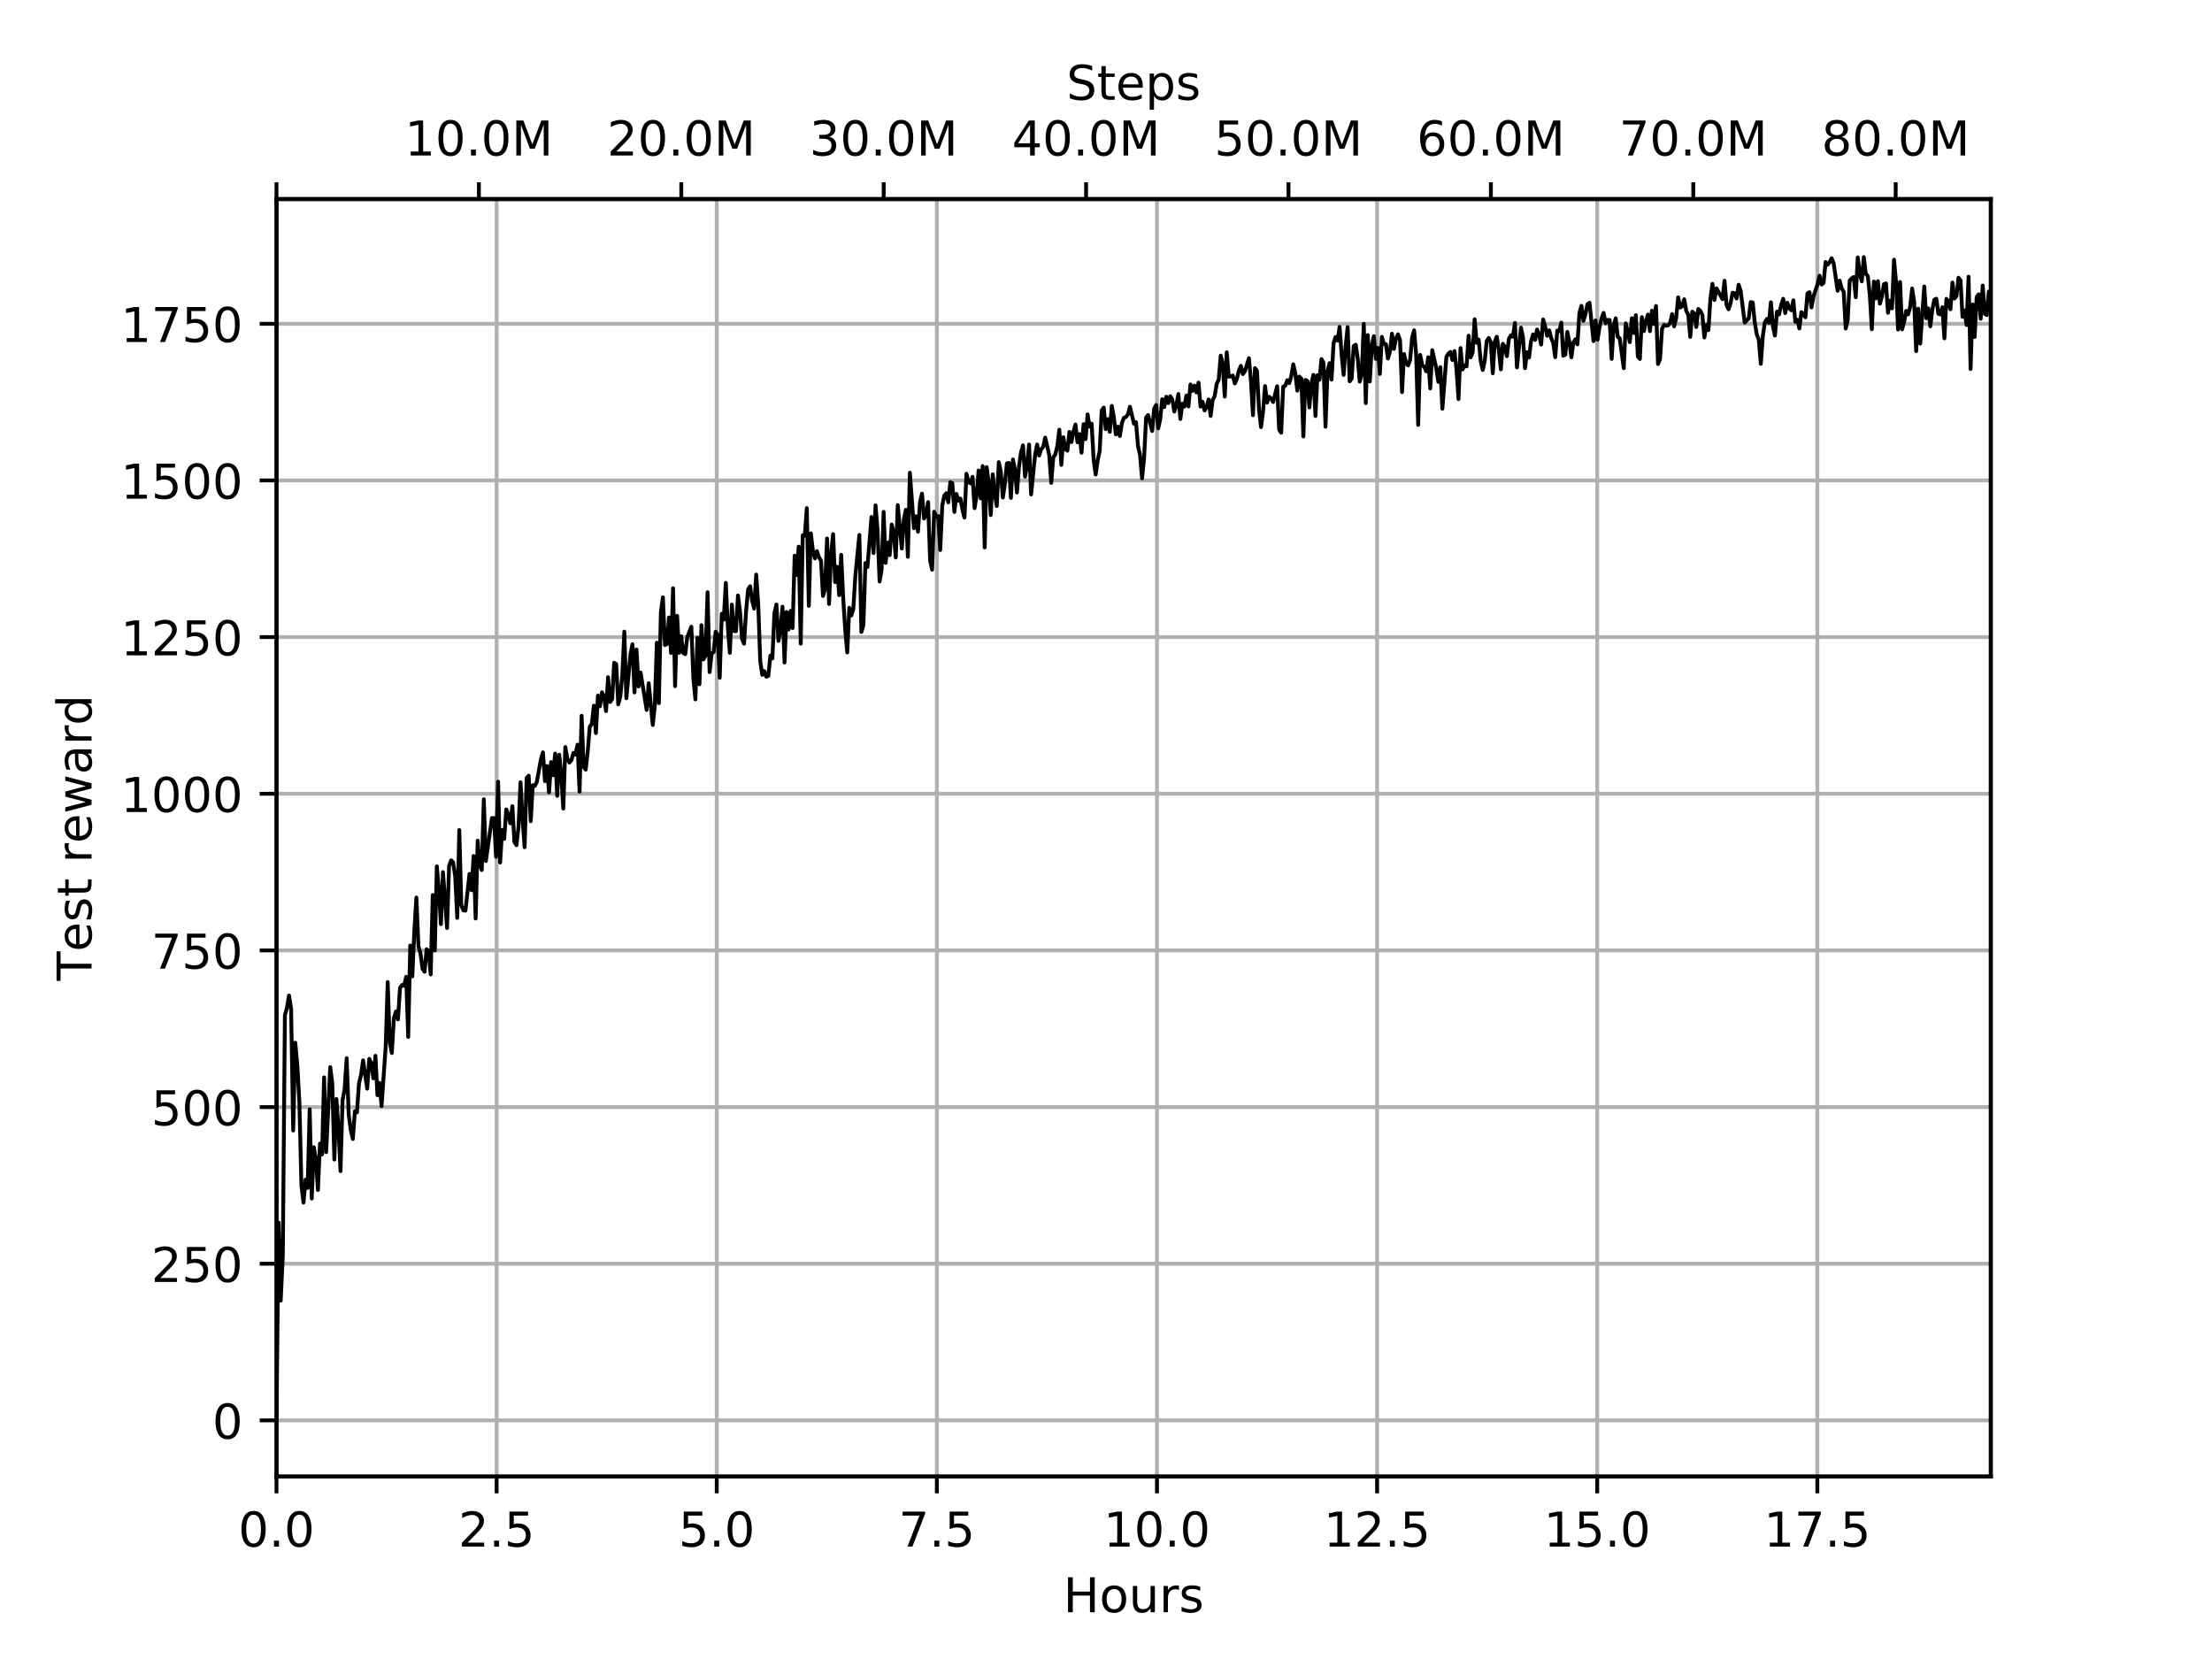 <?xml version="1.0" encoding="utf-8" standalone="no"?>
<!DOCTYPE svg PUBLIC "-//W3C//DTD SVG 1.1//EN"
  "http://www.w3.org/Graphics/SVG/1.1/DTD/svg11.dtd">
<!-- Created with matplotlib (https://matplotlib.org/) -->
<svg height="345.6pt" version="1.1" viewBox="0 0 460.8 345.6" width="460.8pt" xmlns="http://www.w3.org/2000/svg" xmlns:xlink="http://www.w3.org/1999/xlink">
 <defs>
  <style type="text/css">
*{stroke-linecap:butt;stroke-linejoin:round;}
  </style>
 </defs>
 <g id="figure_1">
  <g id="patch_1">
   <path d="M 0 345.6
L 460.8 345.6
L 460.8 0
L 0 0
z
" style="fill:#ffffff;"/>
  </g>
  <g id="axes_1">
   <g id="patch_2">
    <path d="M 57.6 307.584
L 414.72 307.584
L 414.72 41.472
L 57.6 41.472
z
" style="fill:#ffffff;"/>
   </g>
   <g id="matplotlib.axis_1">
    <g id="xtick_1">
     <g id="line2d_1">
      <path clip-path="url(#pf8bacf0930)" d="M 57.6 307.584
L 57.6 41.472
" style="fill:none;stroke:#b0b0b0;stroke-linecap:square;stroke-width:0.8;"/>
     </g>
     <g id="line2d_2">
      <defs>
       <path d="M 0 0
L 0 3.5
" id="m7f39cffd65" style="stroke:#000000;stroke-width:0.8;"/>
      </defs>
      <g>
       <use style="stroke:#000000;stroke-width:0.8;" x="57.6" xlink:href="#m7f39cffd65" y="307.584"/>
      </g>
     </g>
     <g id="text_1">
      <!-- 0.0 -->
      <defs>
       <path d="M 31.781 66.406
Q 24.172 66.406 20.328 58.906
Q 16.5 51.422 16.5 36.375
Q 16.5 21.391 20.328 13.891
Q 24.172 6.391 31.781 6.391
Q 39.453 6.391 43.281 13.891
Q 47.125 21.391 47.125 36.375
Q 47.125 51.422 43.281 58.906
Q 39.453 66.406 31.781 66.406
z
M 31.781 74.219
Q 44.047 74.219 50.516 64.516
Q 56.984 54.828 56.984 36.375
Q 56.984 17.969 50.516 8.266
Q 44.047 -1.422 31.781 -1.422
Q 19.531 -1.422 13.062 8.266
Q 6.594 17.969 6.594 36.375
Q 6.594 54.828 13.062 64.516
Q 19.531 74.219 31.781 74.219
z
" id="DejaVuSans-48"/>
       <path d="M 10.688 12.406
L 21 12.406
L 21 0
L 10.688 0
z
" id="DejaVuSans-46"/>
      </defs>
      <g transform="translate(49.648 322.182)scale(0.1 -0.1)">
       <use xlink:href="#DejaVuSans-48"/>
       <use x="63.623" xlink:href="#DejaVuSans-46"/>
       <use x="95.41" xlink:href="#DejaVuSans-48"/>
      </g>
     </g>
    </g>
    <g id="xtick_2">
     <g id="line2d_3">
      <path clip-path="url(#pf8bacf0930)" d="M 103.455 307.584
L 103.455 41.472
" style="fill:none;stroke:#b0b0b0;stroke-linecap:square;stroke-width:0.8;"/>
     </g>
     <g id="line2d_4">
      <g>
       <use style="stroke:#000000;stroke-width:0.8;" x="103.455" xlink:href="#m7f39cffd65" y="307.584"/>
      </g>
     </g>
     <g id="text_2">
      <!-- 2.5 -->
      <defs>
       <path d="M 19.188 8.297
L 53.609 8.297
L 53.609 0
L 7.328 0
L 7.328 8.297
Q 12.938 14.109 22.625 23.891
Q 32.328 33.688 34.812 36.531
Q 39.547 41.844 41.422 45.531
Q 43.312 49.219 43.312 52.781
Q 43.312 58.594 39.234 62.25
Q 35.156 65.922 28.609 65.922
Q 23.969 65.922 18.812 64.312
Q 13.672 62.703 7.812 59.422
L 7.812 69.391
Q 13.766 71.781 18.938 73
Q 24.125 74.219 28.422 74.219
Q 39.75 74.219 46.484 68.547
Q 53.219 62.891 53.219 53.422
Q 53.219 48.922 51.531 44.891
Q 49.859 40.875 45.406 35.406
Q 44.188 33.984 37.641 27.219
Q 31.109 20.453 19.188 8.297
z
" id="DejaVuSans-50"/>
       <path d="M 10.797 72.906
L 49.516 72.906
L 49.516 64.594
L 19.828 64.594
L 19.828 46.734
Q 21.969 47.469 24.109 47.828
Q 26.266 48.188 28.422 48.188
Q 40.625 48.188 47.75 41.5
Q 54.891 34.812 54.891 23.391
Q 54.891 11.625 47.562 5.094
Q 40.234 -1.422 26.906 -1.422
Q 22.312 -1.422 17.547 -0.641
Q 12.797 0.141 7.719 1.703
L 7.719 11.625
Q 12.109 9.234 16.797 8.062
Q 21.484 6.891 26.703 6.891
Q 35.156 6.891 40.078 11.328
Q 45.016 15.766 45.016 23.391
Q 45.016 31 40.078 35.438
Q 35.156 39.891 26.703 39.891
Q 22.75 39.891 18.812 39.016
Q 14.891 38.141 10.797 36.281
z
" id="DejaVuSans-53"/>
      </defs>
      <g transform="translate(95.503 322.182)scale(0.1 -0.1)">
       <use xlink:href="#DejaVuSans-50"/>
       <use x="63.623" xlink:href="#DejaVuSans-46"/>
       <use x="95.41" xlink:href="#DejaVuSans-53"/>
      </g>
     </g>
    </g>
    <g id="xtick_3">
     <g id="line2d_5">
      <path clip-path="url(#pf8bacf0930)" d="M 149.31 307.584
L 149.31 41.472
" style="fill:none;stroke:#b0b0b0;stroke-linecap:square;stroke-width:0.8;"/>
     </g>
     <g id="line2d_6">
      <g>
       <use style="stroke:#000000;stroke-width:0.8;" x="149.31" xlink:href="#m7f39cffd65" y="307.584"/>
      </g>
     </g>
     <g id="text_3">
      <!-- 5.0 -->
      <g transform="translate(141.358 322.182)scale(0.1 -0.1)">
       <use xlink:href="#DejaVuSans-53"/>
       <use x="63.623" xlink:href="#DejaVuSans-46"/>
       <use x="95.41" xlink:href="#DejaVuSans-48"/>
      </g>
     </g>
    </g>
    <g id="xtick_4">
     <g id="line2d_7">
      <path clip-path="url(#pf8bacf0930)" d="M 195.165 307.584
L 195.165 41.472
" style="fill:none;stroke:#b0b0b0;stroke-linecap:square;stroke-width:0.8;"/>
     </g>
     <g id="line2d_8">
      <g>
       <use style="stroke:#000000;stroke-width:0.8;" x="195.165" xlink:href="#m7f39cffd65" y="307.584"/>
      </g>
     </g>
     <g id="text_4">
      <!-- 7.5 -->
      <defs>
       <path d="M 8.203 72.906
L 55.078 72.906
L 55.078 68.703
L 28.609 0
L 18.312 0
L 43.219 64.594
L 8.203 64.594
z
" id="DejaVuSans-55"/>
      </defs>
      <g transform="translate(187.213 322.182)scale(0.1 -0.1)">
       <use xlink:href="#DejaVuSans-55"/>
       <use x="63.623" xlink:href="#DejaVuSans-46"/>
       <use x="95.41" xlink:href="#DejaVuSans-53"/>
      </g>
     </g>
    </g>
    <g id="xtick_5">
     <g id="line2d_9">
      <path clip-path="url(#pf8bacf0930)" d="M 241.02 307.584
L 241.02 41.472
" style="fill:none;stroke:#b0b0b0;stroke-linecap:square;stroke-width:0.8;"/>
     </g>
     <g id="line2d_10">
      <g>
       <use style="stroke:#000000;stroke-width:0.8;" x="241.02" xlink:href="#m7f39cffd65" y="307.584"/>
      </g>
     </g>
     <g id="text_5">
      <!-- 10.0 -->
      <defs>
       <path d="M 12.406 8.297
L 28.516 8.297
L 28.516 63.922
L 10.984 60.406
L 10.984 69.391
L 28.422 72.906
L 38.281 72.906
L 38.281 8.297
L 54.391 8.297
L 54.391 0
L 12.406 0
z
" id="DejaVuSans-49"/>
      </defs>
      <g transform="translate(229.887 322.182)scale(0.1 -0.1)">
       <use xlink:href="#DejaVuSans-49"/>
       <use x="63.623" xlink:href="#DejaVuSans-48"/>
       <use x="127.246" xlink:href="#DejaVuSans-46"/>
       <use x="159.033" xlink:href="#DejaVuSans-48"/>
      </g>
     </g>
    </g>
    <g id="xtick_6">
     <g id="line2d_11">
      <path clip-path="url(#pf8bacf0930)" d="M 286.875 307.584
L 286.875 41.472
" style="fill:none;stroke:#b0b0b0;stroke-linecap:square;stroke-width:0.8;"/>
     </g>
     <g id="line2d_12">
      <g>
       <use style="stroke:#000000;stroke-width:0.8;" x="286.875" xlink:href="#m7f39cffd65" y="307.584"/>
      </g>
     </g>
     <g id="text_6">
      <!-- 12.5 -->
      <g transform="translate(275.742 322.182)scale(0.1 -0.1)">
       <use xlink:href="#DejaVuSans-49"/>
       <use x="63.623" xlink:href="#DejaVuSans-50"/>
       <use x="127.246" xlink:href="#DejaVuSans-46"/>
       <use x="159.033" xlink:href="#DejaVuSans-53"/>
      </g>
     </g>
    </g>
    <g id="xtick_7">
     <g id="line2d_13">
      <path clip-path="url(#pf8bacf0930)" d="M 332.73 307.584
L 332.73 41.472
" style="fill:none;stroke:#b0b0b0;stroke-linecap:square;stroke-width:0.8;"/>
     </g>
     <g id="line2d_14">
      <g>
       <use style="stroke:#000000;stroke-width:0.8;" x="332.73" xlink:href="#m7f39cffd65" y="307.584"/>
      </g>
     </g>
     <g id="text_7">
      <!-- 15.0 -->
      <g transform="translate(321.597 322.182)scale(0.1 -0.1)">
       <use xlink:href="#DejaVuSans-49"/>
       <use x="63.623" xlink:href="#DejaVuSans-53"/>
       <use x="127.246" xlink:href="#DejaVuSans-46"/>
       <use x="159.033" xlink:href="#DejaVuSans-48"/>
      </g>
     </g>
    </g>
    <g id="xtick_8">
     <g id="line2d_15">
      <path clip-path="url(#pf8bacf0930)" d="M 378.585 307.584
L 378.585 41.472
" style="fill:none;stroke:#b0b0b0;stroke-linecap:square;stroke-width:0.8;"/>
     </g>
     <g id="line2d_16">
      <g>
       <use style="stroke:#000000;stroke-width:0.8;" x="378.585" xlink:href="#m7f39cffd65" y="307.584"/>
      </g>
     </g>
     <g id="text_8">
      <!-- 17.5 -->
      <g transform="translate(367.452 322.182)scale(0.1 -0.1)">
       <use xlink:href="#DejaVuSans-49"/>
       <use x="63.623" xlink:href="#DejaVuSans-55"/>
       <use x="127.246" xlink:href="#DejaVuSans-46"/>
       <use x="159.033" xlink:href="#DejaVuSans-53"/>
      </g>
     </g>
    </g>
    <g id="text_9">
     <!-- Hours -->
     <defs>
      <path d="M 9.812 72.906
L 19.672 72.906
L 19.672 43.016
L 55.516 43.016
L 55.516 72.906
L 65.375 72.906
L 65.375 0
L 55.516 0
L 55.516 34.719
L 19.672 34.719
L 19.672 0
L 9.812 0
z
" id="DejaVuSans-72"/>
      <path d="M 30.609 48.391
Q 23.391 48.391 19.188 42.75
Q 14.984 37.109 14.984 27.297
Q 14.984 17.484 19.156 11.844
Q 23.344 6.203 30.609 6.203
Q 37.797 6.203 41.984 11.859
Q 46.188 17.531 46.188 27.297
Q 46.188 37.016 41.984 42.703
Q 37.797 48.391 30.609 48.391
z
M 30.609 56
Q 42.328 56 49.016 48.375
Q 55.719 40.766 55.719 27.297
Q 55.719 13.875 49.016 6.219
Q 42.328 -1.422 30.609 -1.422
Q 18.844 -1.422 12.172 6.219
Q 5.516 13.875 5.516 27.297
Q 5.516 40.766 12.172 48.375
Q 18.844 56 30.609 56
z
" id="DejaVuSans-111"/>
      <path d="M 8.5 21.578
L 8.5 54.688
L 17.484 54.688
L 17.484 21.922
Q 17.484 14.156 20.5 10.266
Q 23.531 6.391 29.594 6.391
Q 36.859 6.391 41.078 11.031
Q 45.312 15.672 45.312 23.688
L 45.312 54.688
L 54.297 54.688
L 54.297 0
L 45.312 0
L 45.312 8.406
Q 42.047 3.422 37.719 1
Q 33.406 -1.422 27.688 -1.422
Q 18.266 -1.422 13.375 4.438
Q 8.5 10.297 8.5 21.578
z
M 31.109 56
z
" id="DejaVuSans-117"/>
      <path d="M 41.109 46.297
Q 39.594 47.172 37.812 47.578
Q 36.031 48 33.891 48
Q 26.266 48 22.188 43.047
Q 18.109 38.094 18.109 28.812
L 18.109 0
L 9.078 0
L 9.078 54.688
L 18.109 54.688
L 18.109 46.188
Q 20.953 51.172 25.484 53.578
Q 30.031 56 36.531 56
Q 37.453 56 38.578 55.875
Q 39.703 55.766 41.062 55.516
z
" id="DejaVuSans-114"/>
      <path d="M 44.281 53.078
L 44.281 44.578
Q 40.484 46.531 36.375 47.5
Q 32.281 48.484 27.875 48.484
Q 21.188 48.484 17.844 46.438
Q 14.5 44.391 14.5 40.281
Q 14.5 37.156 16.891 35.375
Q 19.281 33.594 26.516 31.984
L 29.594 31.297
Q 39.156 29.25 43.188 25.516
Q 47.219 21.781 47.219 15.094
Q 47.219 7.469 41.188 3.016
Q 35.156 -1.422 24.609 -1.422
Q 20.219 -1.422 15.453 -0.562
Q 10.688 0.297 5.422 2
L 5.422 11.281
Q 10.406 8.688 15.234 7.391
Q 20.062 6.109 24.812 6.109
Q 31.156 6.109 34.562 8.281
Q 37.984 10.453 37.984 14.406
Q 37.984 18.062 35.516 20.016
Q 33.062 21.969 24.703 23.781
L 21.578 24.516
Q 13.234 26.266 9.516 29.906
Q 5.812 33.547 5.812 39.891
Q 5.812 47.609 11.281 51.797
Q 16.75 56 26.812 56
Q 31.781 56 36.172 55.266
Q 40.578 54.547 44.281 53.078
z
" id="DejaVuSans-115"/>
     </defs>
     <g transform="translate(221.512 335.861)scale(0.1 -0.1)">
      <use xlink:href="#DejaVuSans-72"/>
      <use x="75.195" xlink:href="#DejaVuSans-111"/>
      <use x="136.377" xlink:href="#DejaVuSans-117"/>
      <use x="199.756" xlink:href="#DejaVuSans-114"/>
      <use x="240.869" xlink:href="#DejaVuSans-115"/>
     </g>
    </g>
   </g>
   <g id="matplotlib.axis_2">
    <g id="ytick_1">
     <g id="line2d_17">
      <path clip-path="url(#pf8bacf0930)" d="M 57.6 295.893
L 414.72 295.893
" style="fill:none;stroke:#b0b0b0;stroke-linecap:square;stroke-width:0.8;"/>
     </g>
     <g id="line2d_18">
      <defs>
       <path d="M 0 0
L -3.5 0
" id="m15521639f8" style="stroke:#000000;stroke-width:0.8;"/>
      </defs>
      <g>
       <use style="stroke:#000000;stroke-width:0.8;" x="57.6" xlink:href="#m15521639f8" y="295.893"/>
      </g>
     </g>
     <g id="text_10">
      <!-- 0 -->
      <g transform="translate(44.237 299.692)scale(0.1 -0.1)">
       <use xlink:href="#DejaVuSans-48"/>
      </g>
     </g>
    </g>
    <g id="ytick_2">
     <g id="line2d_19">
      <path clip-path="url(#pf8bacf0930)" d="M 57.6 263.258
L 414.72 263.258
" style="fill:none;stroke:#b0b0b0;stroke-linecap:square;stroke-width:0.8;"/>
     </g>
     <g id="line2d_20">
      <g>
       <use style="stroke:#000000;stroke-width:0.8;" x="57.6" xlink:href="#m15521639f8" y="263.258"/>
      </g>
     </g>
     <g id="text_11">
      <!-- 250 -->
      <g transform="translate(31.512 267.057)scale(0.1 -0.1)">
       <use xlink:href="#DejaVuSans-50"/>
       <use x="63.623" xlink:href="#DejaVuSans-53"/>
       <use x="127.246" xlink:href="#DejaVuSans-48"/>
      </g>
     </g>
    </g>
    <g id="ytick_3">
     <g id="line2d_21">
      <path clip-path="url(#pf8bacf0930)" d="M 57.6 230.623
L 414.72 230.623
" style="fill:none;stroke:#b0b0b0;stroke-linecap:square;stroke-width:0.8;"/>
     </g>
     <g id="line2d_22">
      <g>
       <use style="stroke:#000000;stroke-width:0.8;" x="57.6" xlink:href="#m15521639f8" y="230.623"/>
      </g>
     </g>
     <g id="text_12">
      <!-- 500 -->
      <g transform="translate(31.512 234.422)scale(0.1 -0.1)">
       <use xlink:href="#DejaVuSans-53"/>
       <use x="63.623" xlink:href="#DejaVuSans-48"/>
       <use x="127.246" xlink:href="#DejaVuSans-48"/>
      </g>
     </g>
    </g>
    <g id="ytick_4">
     <g id="line2d_23">
      <path clip-path="url(#pf8bacf0930)" d="M 57.6 197.988
L 414.72 197.988
" style="fill:none;stroke:#b0b0b0;stroke-linecap:square;stroke-width:0.8;"/>
     </g>
     <g id="line2d_24">
      <g>
       <use style="stroke:#000000;stroke-width:0.8;" x="57.6" xlink:href="#m15521639f8" y="197.988"/>
      </g>
     </g>
     <g id="text_13">
      <!-- 750 -->
      <g transform="translate(31.512 201.788)scale(0.1 -0.1)">
       <use xlink:href="#DejaVuSans-55"/>
       <use x="63.623" xlink:href="#DejaVuSans-53"/>
       <use x="127.246" xlink:href="#DejaVuSans-48"/>
      </g>
     </g>
    </g>
    <g id="ytick_5">
     <g id="line2d_25">
      <path clip-path="url(#pf8bacf0930)" d="M 57.6 165.354
L 414.72 165.354
" style="fill:none;stroke:#b0b0b0;stroke-linecap:square;stroke-width:0.8;"/>
     </g>
     <g id="line2d_26">
      <g>
       <use style="stroke:#000000;stroke-width:0.8;" x="57.6" xlink:href="#m15521639f8" y="165.354"/>
      </g>
     </g>
     <g id="text_14">
      <!-- 1000 -->
      <g transform="translate(25.15 169.153)scale(0.1 -0.1)">
       <use xlink:href="#DejaVuSans-49"/>
       <use x="63.623" xlink:href="#DejaVuSans-48"/>
       <use x="127.246" xlink:href="#DejaVuSans-48"/>
       <use x="190.869" xlink:href="#DejaVuSans-48"/>
      </g>
     </g>
    </g>
    <g id="ytick_6">
     <g id="line2d_27">
      <path clip-path="url(#pf8bacf0930)" d="M 57.6 132.719
L 414.72 132.719
" style="fill:none;stroke:#b0b0b0;stroke-linecap:square;stroke-width:0.8;"/>
     </g>
     <g id="line2d_28">
      <g>
       <use style="stroke:#000000;stroke-width:0.8;" x="57.6" xlink:href="#m15521639f8" y="132.719"/>
      </g>
     </g>
     <g id="text_15">
      <!-- 1250 -->
      <g transform="translate(25.15 136.518)scale(0.1 -0.1)">
       <use xlink:href="#DejaVuSans-49"/>
       <use x="63.623" xlink:href="#DejaVuSans-50"/>
       <use x="127.246" xlink:href="#DejaVuSans-53"/>
       <use x="190.869" xlink:href="#DejaVuSans-48"/>
      </g>
     </g>
    </g>
    <g id="ytick_7">
     <g id="line2d_29">
      <path clip-path="url(#pf8bacf0930)" d="M 57.6 100.084
L 414.72 100.084
" style="fill:none;stroke:#b0b0b0;stroke-linecap:square;stroke-width:0.8;"/>
     </g>
     <g id="line2d_30">
      <g>
       <use style="stroke:#000000;stroke-width:0.8;" x="57.6" xlink:href="#m15521639f8" y="100.084"/>
      </g>
     </g>
     <g id="text_16">
      <!-- 1500 -->
      <g transform="translate(25.15 103.884)scale(0.1 -0.1)">
       <use xlink:href="#DejaVuSans-49"/>
       <use x="63.623" xlink:href="#DejaVuSans-53"/>
       <use x="127.246" xlink:href="#DejaVuSans-48"/>
       <use x="190.869" xlink:href="#DejaVuSans-48"/>
      </g>
     </g>
    </g>
    <g id="ytick_8">
     <g id="line2d_31">
      <path clip-path="url(#pf8bacf0930)" d="M 57.6 67.45
L 414.72 67.45
" style="fill:none;stroke:#b0b0b0;stroke-linecap:square;stroke-width:0.8;"/>
     </g>
     <g id="line2d_32">
      <g>
       <use style="stroke:#000000;stroke-width:0.8;" x="57.6" xlink:href="#m15521639f8" y="67.45"/>
      </g>
     </g>
     <g id="text_17">
      <!-- 1750 -->
      <g transform="translate(25.15 71.249)scale(0.1 -0.1)">
       <use xlink:href="#DejaVuSans-49"/>
       <use x="63.623" xlink:href="#DejaVuSans-55"/>
       <use x="127.246" xlink:href="#DejaVuSans-53"/>
       <use x="190.869" xlink:href="#DejaVuSans-48"/>
      </g>
     </g>
    </g>
    <g id="text_18">
     <!-- Test reward -->
     <defs>
      <path d="M -0.297 72.906
L 61.375 72.906
L 61.375 64.594
L 35.5 64.594
L 35.5 0
L 25.594 0
L 25.594 64.594
L -0.297 64.594
z
" id="DejaVuSans-84"/>
      <path d="M 56.203 29.594
L 56.203 25.203
L 14.891 25.203
Q 15.484 15.922 20.484 11.062
Q 25.484 6.203 34.422 6.203
Q 39.594 6.203 44.453 7.469
Q 49.312 8.734 54.109 11.281
L 54.109 2.781
Q 49.266 0.734 44.188 -0.344
Q 39.109 -1.422 33.891 -1.422
Q 20.797 -1.422 13.156 6.188
Q 5.516 13.812 5.516 26.812
Q 5.516 40.234 12.766 48.109
Q 20.016 56 32.328 56
Q 43.359 56 49.781 48.891
Q 56.203 41.797 56.203 29.594
z
M 47.219 32.234
Q 47.125 39.594 43.094 43.984
Q 39.062 48.391 32.422 48.391
Q 24.906 48.391 20.391 44.141
Q 15.875 39.891 15.188 32.172
z
" id="DejaVuSans-101"/>
      <path d="M 18.312 70.219
L 18.312 54.688
L 36.812 54.688
L 36.812 47.703
L 18.312 47.703
L 18.312 18.016
Q 18.312 11.328 20.141 9.422
Q 21.969 7.516 27.594 7.516
L 36.812 7.516
L 36.812 0
L 27.594 0
Q 17.188 0 13.234 3.875
Q 9.281 7.766 9.281 18.016
L 9.281 47.703
L 2.688 47.703
L 2.688 54.688
L 9.281 54.688
L 9.281 70.219
z
" id="DejaVuSans-116"/>
      <path id="DejaVuSans-32"/>
      <path d="M 4.203 54.688
L 13.188 54.688
L 24.422 12.016
L 35.594 54.688
L 46.188 54.688
L 57.422 12.016
L 68.609 54.688
L 77.594 54.688
L 63.281 0
L 52.688 0
L 40.922 44.828
L 29.109 0
L 18.5 0
z
" id="DejaVuSans-119"/>
      <path d="M 34.281 27.484
Q 23.391 27.484 19.188 25
Q 14.984 22.516 14.984 16.5
Q 14.984 11.719 18.141 8.906
Q 21.297 6.109 26.703 6.109
Q 34.188 6.109 38.703 11.406
Q 43.219 16.703 43.219 25.484
L 43.219 27.484
z
M 52.203 31.203
L 52.203 0
L 43.219 0
L 43.219 8.297
Q 40.141 3.328 35.547 0.953
Q 30.953 -1.422 24.312 -1.422
Q 15.922 -1.422 10.953 3.297
Q 6 8.016 6 15.922
Q 6 25.141 12.172 29.828
Q 18.359 34.516 30.609 34.516
L 43.219 34.516
L 43.219 35.406
Q 43.219 41.609 39.141 45
Q 35.062 48.391 27.688 48.391
Q 23 48.391 18.547 47.266
Q 14.109 46.141 10.016 43.891
L 10.016 52.203
Q 14.938 54.109 19.578 55.047
Q 24.219 56 28.609 56
Q 40.484 56 46.344 49.844
Q 52.203 43.703 52.203 31.203
z
" id="DejaVuSans-97"/>
      <path d="M 45.406 46.391
L 45.406 75.984
L 54.391 75.984
L 54.391 0
L 45.406 0
L 45.406 8.203
Q 42.578 3.328 38.25 0.953
Q 33.938 -1.422 27.875 -1.422
Q 17.969 -1.422 11.734 6.484
Q 5.516 14.406 5.516 27.297
Q 5.516 40.188 11.734 48.094
Q 17.969 56 27.875 56
Q 33.938 56 38.25 53.625
Q 42.578 51.266 45.406 46.391
z
M 14.797 27.297
Q 14.797 17.391 18.875 11.75
Q 22.953 6.109 30.078 6.109
Q 37.203 6.109 41.297 11.75
Q 45.406 17.391 45.406 27.297
Q 45.406 37.203 41.297 42.844
Q 37.203 48.484 30.078 48.484
Q 22.953 48.484 18.875 42.844
Q 14.797 37.203 14.797 27.297
z
" id="DejaVuSans-100"/>
     </defs>
     <g transform="translate(19.07 204.312)rotate(-90)scale(0.1 -0.1)">
      <use xlink:href="#DejaVuSans-84"/>
      <use x="60.818" xlink:href="#DejaVuSans-101"/>
      <use x="122.342" xlink:href="#DejaVuSans-115"/>
      <use x="174.441" xlink:href="#DejaVuSans-116"/>
      <use x="213.65" xlink:href="#DejaVuSans-32"/>
      <use x="245.438" xlink:href="#DejaVuSans-114"/>
      <use x="286.52" xlink:href="#DejaVuSans-101"/>
      <use x="348.043" xlink:href="#DejaVuSans-119"/>
      <use x="429.83" xlink:href="#DejaVuSans-97"/>
      <use x="491.109" xlink:href="#DejaVuSans-114"/>
      <use x="532.207" xlink:href="#DejaVuSans-100"/>
     </g>
    </g>
   </g>
   <g id="line2d_33">
    <path clip-path="url(#pf8bacf0930)" d="M 57.6 295.488
L 58.04 254.709
L 58.479 270.954
L 58.915 261.476
L 59.351 211.471
L 59.783 209.95
L 60.213 207.386
L 60.644 210.178
L 61.075 235.506
L 61.506 217.208
L 61.937 221.831
L 62.367 229.515
L 62.795 247.08
L 63.226 250.524
L 63.655 245.747
L 64.084 247.47
L 64.514 231.076
L 64.942 249.677
L 65.372 238.992
L 65.8 241.437
L 66.229 247.902
L 66.658 238.23
L 67.087 240.499
L 67.515 224.43
L 67.943 240.021
L 68.799 222.304
L 69.226 225.791
L 69.649 241.544
L 70.077 228.939
L 70.504 234.925
L 70.933 243.96
L 71.361 229.209
L 71.789 226.875
L 72.216 220.434
L 72.644 232.199
L 73.073 235.41
L 73.503 237.273
L 73.93 231.491
L 74.358 231.741
L 74.785 225.677
L 75.213 223.934
L 75.64 220.897
L 76.494 226.788
L 76.921 220.588
L 77.349 221.546
L 77.776 224.642
L 78.204 219.943
L 78.631 228.153
L 79.058 225.572
L 79.486 230.426
L 80.341 218.106
L 80.767 204.585
L 81.195 217.15
L 81.623 219.359
L 82.05 212.104
L 82.477 210.704
L 82.904 212.368
L 83.331 205.823
L 83.758 205.189
L 84.184 205.362
L 84.61 203.482
L 85.037 216.013
L 85.464 196.968
L 85.89 203.418
L 86.316 193.831
L 86.741 186.976
L 87.168 197.148
L 87.594 198.597
L 88.02 201.786
L 88.446 202.437
L 88.872 197.738
L 89.298 198.178
L 89.724 202.988
L 90.149 186.464
L 90.574 198.006
L 91 180.475
L 91.425 185.281
L 91.851 192.524
L 92.276 181.674
L 93.128 193.322
L 93.553 180.425
L 93.978 179.221
L 94.403 179.641
L 94.829 182.584
L 95.254 191.203
L 95.679 172.91
L 96.105 188.598
L 96.531 189.645
L 96.957 189.703
L 97.809 182.058
L 98.235 185.447
L 98.66 178.324
L 99.086 191.334
L 99.511 175.115
L 99.936 180.159
L 100.361 181.245
L 100.785 166.493
L 101.211 179.371
L 102.486 170.404
L 102.91 170.425
L 103.335 178.488
L 103.759 162.845
L 104.184 179.68
L 104.61 172.902
L 105.035 174.761
L 105.461 168.62
L 105.886 169.66
L 106.311 171.524
L 106.736 167.944
L 107.162 175.392
L 107.588 176.062
L 108.013 172.318
L 108.438 162.972
L 108.863 170.759
L 109.287 176.493
L 109.712 162.06
L 110.136 161.586
L 110.56 171.071
L 110.984 163.574
L 111.408 163.736
L 111.832 162.876
L 112.68 158.198
L 113.104 156.727
L 113.528 162.718
L 113.952 159.577
L 114.376 165.078
L 114.8 158.748
L 115.224 161.483
L 115.648 156.984
L 116.072 165.789
L 116.496 157.223
L 116.92 161.361
L 117.344 168.435
L 117.767 155.625
L 118.191 158.039
L 118.616 158.853
L 119.04 158.339
L 119.464 156.848
L 119.888 157.184
L 120.312 155.121
L 120.737 164.914
L 121.161 149.114
L 121.585 159.755
L 122.01 160.332
L 122.435 156.534
L 122.859 151.376
L 123.286 150.823
L 123.711 147
L 124.135 152.706
L 124.559 144.9
L 124.983 147.128
L 125.406 144.216
L 125.83 145.095
L 126.253 148.147
L 126.676 141.065
L 127.099 146.233
L 127.522 145.625
L 127.945 138.054
L 128.368 138.354
L 128.791 146.727
L 129.214 145.168
L 129.636 140.695
L 130.059 131.575
L 130.482 145.46
L 131.327 136.409
L 131.75 134.204
L 132.174 144.242
L 132.597 135.306
L 133.02 143.013
L 133.443 140.115
L 134.713 147.89
L 135.136 142.326
L 135.983 151.02
L 136.406 147.016
L 136.829 133.884
L 137.252 146.48
L 137.675 127.526
L 138.097 124.428
L 138.519 134.381
L 138.942 134.167
L 139.364 128.628
L 139.787 136.035
L 140.21 122.547
L 140.633 142.941
L 141.055 128.293
L 141.479 135.987
L 141.901 132.549
L 142.324 136.035
L 142.747 136.276
L 143.17 132.759
L 144.016 130.554
L 144.44 141.349
L 144.863 145.698
L 145.286 132.87
L 145.708 142.546
L 146.129 130.236
L 146.552 137.365
L 146.974 136.539
L 147.396 123.371
L 147.818 140.021
L 148.241 136.188
L 148.663 135.83
L 149.085 131.597
L 149.508 132.293
L 149.93 141.201
L 150.353 127.861
L 150.775 129.081
L 151.197 121.425
L 151.619 130.591
L 152.042 135.999
L 152.465 125.937
L 152.888 131.441
L 153.31 131.498
L 153.733 124.05
L 154.156 127.337
L 154.578 133.11
L 155 134.09
L 155.421 127.353
L 155.843 122.781
L 156.266 122.127
L 156.688 125.124
L 157.109 126.782
L 157.531 119.696
L 157.953 125.864
L 158.374 137.772
L 158.796 140.587
L 159.218 139.803
L 159.639 140.98
L 160.061 140.779
L 160.483 136.584
L 160.904 137.163
L 161.325 127.704
L 161.747 125.916
L 162.169 133.517
L 162.59 131.032
L 163.011 126.38
L 163.433 138.026
L 163.853 127.493
L 164.274 131.143
L 164.696 127.266
L 165.117 130.834
L 165.538 115.748
L 165.96 119.795
L 166.382 113.875
L 166.805 134.083
L 167.226 111.503
L 167.648 111.607
L 168.07 105.866
L 168.492 126.212
L 168.914 111.104
L 169.337 114.677
L 169.759 116.326
L 170.18 114.819
L 170.601 116.085
L 171.023 116.782
L 171.445 124.156
L 171.866 122.726
L 172.287 112.183
L 172.708 125.823
L 173.129 115.349
L 173.551 111.262
L 173.972 121.264
L 174.393 118.06
L 174.815 123.982
L 175.235 115.572
L 175.656 124.681
L 176.077 131.228
L 176.498 135.92
L 176.919 126.609
L 177.339 128.225
L 177.76 126.858
L 178.181 120.002
L 179.022 111.438
L 179.442 131.65
L 179.863 130.257
L 180.283 117.292
L 180.704 118.112
L 181.546 107.699
L 181.967 115.208
L 182.388 105.265
L 182.81 110.495
L 183.232 121.138
L 183.653 118.692
L 184.074 106.631
L 184.496 117.259
L 184.917 113.021
L 185.338 115.636
L 185.759 109.275
L 186.18 111.044
L 186.601 116.127
L 187.021 105.228
L 187.863 114.27
L 188.284 108.242
L 188.705 106.2
L 189.126 116
L 189.546 98.473
L 190.388 110.039
L 190.809 107.555
L 191.23 110.763
L 191.652 104.601
L 192.073 102.832
L 192.494 108.001
L 192.916 107.277
L 193.338 104.602
L 193.76 116.767
L 194.18 118.684
L 194.601 106.61
L 195.022 107.645
L 195.443 107.497
L 195.863 114.581
L 196.285 105.39
L 196.706 103.261
L 197.127 102.745
L 197.548 104.655
L 197.969 100.456
L 198.39 100.658
L 198.814 106.651
L 199.234 102.909
L 199.654 104.31
L 200.074 103.861
L 200.495 106.194
L 200.916 107.827
L 201.337 98.692
L 201.757 100.437
L 202.178 100.692
L 202.601 99.326
L 203.022 105.86
L 203.443 103.193
L 203.864 98.002
L 204.285 103.814
L 204.705 97.084
L 205.127 114.046
L 205.547 97.316
L 205.968 100.591
L 206.388 107.297
L 206.809 98.801
L 207.229 102.91
L 207.65 105.41
L 208.07 96.269
L 208.491 98.314
L 208.912 103.648
L 209.332 100.813
L 209.752 96.536
L 210.172 96.435
L 210.592 103.72
L 211.012 95.714
L 211.432 97.847
L 211.852 102.607
L 212.273 97.155
L 212.693 94.224
L 213.114 92.771
L 213.534 99.286
L 213.955 96.986
L 214.375 92.595
L 214.795 103
L 215.634 94.715
L 216.054 92.603
L 216.474 94.9
L 216.893 93.589
L 217.313 93.094
L 217.733 91.151
L 218.574 94.801
L 218.994 100.595
L 219.415 95.257
L 219.835 94.7
L 220.256 92.95
L 220.676 89.51
L 221.097 96.848
L 221.518 91.08
L 221.938 93.55
L 222.358 93.887
L 222.779 89.981
L 223.199 92.089
L 223.62 89.904
L 224.041 88.431
L 224.462 92.133
L 224.882 90.428
L 225.303 94.316
L 225.724 88.365
L 226.145 91.479
L 226.566 86.315
L 226.986 88.883
L 227.406 88.258
L 227.826 95.76
L 228.246 98.859
L 228.667 95.892
L 229.087 93.95
L 229.507 85.511
L 229.927 84.909
L 230.347 89.408
L 230.767 87.307
L 231.188 89.96
L 231.608 84.562
L 232.028 86.893
L 232.448 90.497
L 232.868 88.868
L 233.289 90.822
L 233.709 88.129
L 234.129 87.038
L 234.548 86.886
L 234.969 86.319
L 235.389 84.736
L 236.229 88.272
L 236.649 87.944
L 237.069 92.948
L 237.489 94.73
L 237.909 99.653
L 238.33 95.544
L 238.749 86.986
L 239.169 86.459
L 240.01 89.779
L 240.431 85.14
L 240.851 84.357
L 241.272 89.235
L 241.692 87.376
L 242.112 83.16
L 242.532 84.802
L 242.952 82.637
L 243.373 83.974
L 243.793 82.55
L 244.213 83.232
L 244.632 85.731
L 245.052 84.49
L 245.472 82.077
L 245.892 87.281
L 246.313 84.106
L 246.733 84.708
L 247.153 82.405
L 247.574 84.661
L 247.994 80.082
L 248.414 81.418
L 248.834 80.326
L 249.254 81.749
L 249.674 79.7
L 250.094 84.697
L 250.514 83.693
L 250.934 85.497
L 251.354 84.802
L 251.774 83.216
L 252.195 86.649
L 252.616 83.326
L 253.036 82.527
L 253.457 79.965
L 253.877 79.103
L 254.297 74.068
L 254.717 75.738
L 255.137 82.624
L 255.557 73.385
L 255.977 78.463
L 256.397 78.427
L 256.817 78.222
L 257.237 79.879
L 257.657 78.939
L 258.076 77.238
L 258.496 76.211
L 258.915 77.923
L 259.334 77.333
L 260.174 74.622
L 260.593 79.327
L 261.014 86.5
L 261.434 76.683
L 261.854 77.258
L 262.274 85.304
L 262.694 88.978
L 263.113 85.758
L 263.533 80.425
L 263.953 83.859
L 264.373 82.664
L 264.793 83.01
L 265.213 83.751
L 266.053 80.46
L 266.474 89.504
L 266.894 90.14
L 267.314 80.548
L 267.734 80.377
L 268.155 79.223
L 268.575 79.814
L 268.995 78.371
L 269.415 75.898
L 269.835 77.789
L 270.254 81.375
L 270.674 78.444
L 271.094 78.884
L 271.514 90.922
L 271.934 79.133
L 272.354 79.358
L 272.773 84.869
L 273.192 79.886
L 273.611 78.097
L 274.031 86.662
L 274.45 78.14
L 274.869 79.117
L 275.289 74.813
L 275.708 75.596
L 276.127 88.896
L 276.547 77.314
L 276.967 75.657
L 277.386 79.092
L 277.806 71.457
L 278.225 70.208
L 278.645 70.958
L 279.064 68.099
L 279.484 73.873
L 279.903 78.091
L 280.322 72.144
L 280.742 68.142
L 281.161 79.44
L 281.581 78.861
L 282 72.082
L 282.42 71.802
L 282.839 74.712
L 283.259 79.5
L 283.679 77.791
L 284.098 67.464
L 284.517 83.985
L 284.936 69.806
L 285.356 79.477
L 285.775 71.952
L 286.195 70.029
L 286.614 74.736
L 287.034 72.468
L 287.453 77.889
L 287.872 70.176
L 288.293 71.651
L 288.712 71.706
L 289.132 74.693
L 289.552 73.278
L 289.971 69.518
L 290.391 72.672
L 290.811 70.46
L 291.23 69.644
L 291.65 70.837
L 292.069 81.685
L 292.489 73.744
L 292.909 75.641
L 293.329 76.121
L 293.749 75.005
L 294.169 70.374
L 294.589 68.812
L 295.009 73.826
L 295.429 88.515
L 295.849 73.944
L 296.269 76.099
L 296.688 76.389
L 297.108 77.357
L 297.528 74.425
L 297.948 80.913
L 298.369 72.949
L 299.21 76.756
L 299.63 79.548
L 300.051 76.49
L 300.471 85.147
L 301.312 74.364
L 301.732 73.661
L 302.153 73.308
L 302.573 75.013
L 302.994 73.142
L 303.414 76.94
L 303.834 83.139
L 304.254 72.508
L 304.675 76.965
L 305.095 76.138
L 305.515 76.326
L 305.935 69.914
L 306.355 74.445
L 306.775 73.444
L 307.195 66.504
L 307.615 71.42
L 308.034 70.735
L 308.454 75.172
L 308.874 77.077
L 309.293 75.207
L 309.713 71.056
L 310.132 70.404
L 310.552 71.302
L 310.972 77.766
L 311.392 71.161
L 311.812 70.157
L 312.232 72.872
L 312.652 76.95
L 313.072 71.621
L 313.491 72.245
L 313.911 74.206
L 314.331 70.572
L 314.751 69.848
L 315.17 70.125
L 315.589 67.275
L 316.009 76.549
L 316.849 68.246
L 317.269 70.277
L 317.688 76.706
L 318.108 73.375
L 318.528 74.476
L 318.948 71.069
L 319.367 69.666
L 319.788 70.812
L 320.208 68.64
L 320.628 69.813
L 321.048 71.781
L 321.467 66.558
L 321.887 68.025
L 322.307 69.944
L 322.726 68.813
L 323.146 70.434
L 323.566 71.4
L 323.986 74.41
L 324.406 68.868
L 324.826 68.983
L 325.246 67.208
L 325.666 74.109
L 326.085 73.879
L 326.505 69.133
L 326.925 71.205
L 327.344 74.445
L 327.764 71.347
L 328.183 70.68
L 328.603 71.739
L 329.023 65.204
L 329.443 63.714
L 329.862 66.838
L 330.282 65.386
L 330.701 63.365
L 331.121 63.073
L 331.96 71.054
L 332.38 66.759
L 332.799 70.763
L 333.219 68.123
L 333.639 66.328
L 334.058 65.185
L 334.479 67.344
L 334.898 66.646
L 335.318 66.659
L 335.737 74.763
L 336.157 67.785
L 336.577 66.307
L 336.996 70.138
L 337.416 70.51
L 338.256 76.697
L 338.676 67.365
L 339.095 69.07
L 339.515 71.284
L 339.935 66.293
L 340.355 69.365
L 340.775 65.653
L 341.195 74.272
L 341.614 74.773
L 342.034 66.062
L 342.453 68.974
L 342.873 66.887
L 343.293 65.536
L 343.713 68.988
L 344.133 64.717
L 344.552 67.493
L 344.973 63.746
L 345.394 75.822
L 345.814 74.798
L 346.234 68.464
L 346.654 67.689
L 347.073 67.844
L 347.493 67.79
L 347.913 67.287
L 348.334 65.439
L 348.754 68.001
L 349.174 66.249
L 349.594 61.951
L 350.014 64.06
L 350.434 63.805
L 350.854 62.342
L 351.274 64.758
L 351.694 65.574
L 352.113 70.174
L 352.533 64.925
L 352.953 65.3
L 353.372 68.123
L 353.791 64.366
L 354.212 64.767
L 354.632 65.588
L 355.051 70.305
L 355.472 67.704
L 355.891 68.775
L 356.311 62.2
L 356.731 59.127
L 357.15 62.477
L 357.57 60.076
L 358.83 62.319
L 359.25 58.485
L 359.67 63.551
L 360.089 64.425
L 360.509 63.173
L 360.929 60.979
L 361.348 61.071
L 361.768 62.191
L 362.187 59.313
L 362.608 60.575
L 363.448 67.203
L 364.288 66.301
L 364.709 62.936
L 365.129 63.015
L 365.55 67.207
L 365.97 69.664
L 366.39 70.774
L 366.81 75.791
L 367.23 70.012
L 367.65 67.157
L 368.07 66.444
L 368.49 67.275
L 368.91 62.975
L 369.33 67.917
L 369.749 69.893
L 370.18 64.909
L 370.61 65.506
L 371.041 63.594
L 371.473 62.242
L 371.897 65.218
L 372.319 63.059
L 372.74 64.216
L 373.163 64.641
L 373.584 62.563
L 374.004 67.044
L 374.423 66.61
L 374.843 68.416
L 375.263 65.017
L 375.683 65.41
L 376.103 66.098
L 376.523 61.137
L 376.943 60.87
L 377.363 64.045
L 377.783 61.728
L 378.622 59.256
L 379.043 57.43
L 379.464 59.274
L 379.884 58.925
L 380.303 54.577
L 380.722 55.14
L 381.14 54.639
L 381.559 53.8
L 381.978 54.809
L 382.816 60.583
L 383.235 58.456
L 383.654 60.093
L 384.073 60.774
L 384.491 68.439
L 384.911 66.699
L 385.33 58.446
L 385.749 57.973
L 386.168 57.702
L 386.587 61.918
L 387.006 53.622
L 387.425 56.975
L 387.844 58.613
L 388.263 53.568
L 388.682 57.025
L 389.102 57.546
L 389.521 61.469
L 389.941 68.602
L 390.361 58.644
L 390.781 62.176
L 391.201 58.592
L 391.621 63.266
L 392.041 61.752
L 392.461 59.199
L 392.88 59.029
L 393.3 65.161
L 393.719 62.62
L 394.139 64.232
L 394.558 54.093
L 394.978 58.674
L 395.398 68.639
L 395.817 58.746
L 396.237 68.607
L 396.657 67.099
L 397.077 64.774
L 397.496 65.48
L 397.916 63.997
L 398.336 60.099
L 398.756 62.915
L 399.177 73.152
L 399.597 64.304
L 400.018 71.572
L 400.858 59.679
L 401.278 66.29
L 401.698 64.255
L 402.118 67.982
L 402.537 64.52
L 402.957 62.431
L 403.376 62.233
L 403.796 65.365
L 404.215 65.493
L 404.635 63.992
L 405.054 70.486
L 405.474 62.259
L 405.893 62.783
L 406.313 64.426
L 406.732 58.865
L 407.151 62.191
L 407.571 61.667
L 407.99 57.86
L 408.41 58.421
L 408.83 65.996
L 409.249 64.667
L 409.67 67.708
L 410.09 57.629
L 410.51 76.869
L 410.931 63.419
L 411.351 70.202
L 411.772 61.889
L 412.193 61.308
L 412.614 66.413
L 413.037 59.477
L 413.458 65.364
L 413.879 65.643
L 414.3 60.746
L 414.72 63.499
L 414.72 63.499
" style="fill:none;stroke:#000000;stroke-linecap:square;stroke-width:0.8;"/>
   </g>
   <g id="patch_3">
    <path d="M 57.6 307.584
L 57.6 41.472
" style="fill:none;stroke:#000000;stroke-linecap:square;stroke-linejoin:miter;stroke-width:0.8;"/>
   </g>
   <g id="patch_4">
    <path d="M 414.72 307.584
L 414.72 41.472
" style="fill:none;stroke:#000000;stroke-linecap:square;stroke-linejoin:miter;stroke-width:0.8;"/>
   </g>
   <g id="patch_5">
    <path d="M 57.6 307.584
L 414.72 307.584
" style="fill:none;stroke:#000000;stroke-linecap:square;stroke-linejoin:miter;stroke-width:0.8;"/>
   </g>
   <g id="patch_6">
    <path d="M 57.6 41.472
L 414.72 41.472
" style="fill:none;stroke:#000000;stroke-linecap:square;stroke-linejoin:miter;stroke-width:0.8;"/>
   </g>
  </g>
  <g id="axes_2">
   <g id="matplotlib.axis_3">
    <g id="xtick_9">
     <g id="line2d_34">
      <defs>
       <path d="M 0 0
L 0 -3.5
" id="m6e6d372085" style="stroke:#000000;stroke-width:0.8;"/>
      </defs>
      <g>
       <use style="stroke:#000000;stroke-width:0.8;" x="57.6" xlink:href="#m6e6d372085" y="41.472"/>
      </g>
     </g>
    </g>
    <g id="xtick_10">
     <g id="line2d_35">
      <g>
       <use style="stroke:#000000;stroke-width:0.8;" x="99.763" xlink:href="#m6e6d372085" y="41.472"/>
      </g>
     </g>
     <g id="text_19">
      <!-- 10.0M -->
      <defs>
       <path d="M 9.812 72.906
L 24.516 72.906
L 43.109 23.297
L 61.812 72.906
L 76.516 72.906
L 76.516 0
L 66.891 0
L 66.891 64.016
L 48.094 14.016
L 38.188 14.016
L 19.391 64.016
L 19.391 0
L 9.812 0
z
" id="DejaVuSans-77"/>
      </defs>
      <g transform="translate(84.316 32.392)scale(0.1 -0.1)">
       <use xlink:href="#DejaVuSans-49"/>
       <use x="63.623" xlink:href="#DejaVuSans-48"/>
       <use x="127.246" xlink:href="#DejaVuSans-46"/>
       <use x="159.033" xlink:href="#DejaVuSans-48"/>
       <use x="222.656" xlink:href="#DejaVuSans-77"/>
      </g>
     </g>
    </g>
    <g id="xtick_11">
     <g id="line2d_36">
      <g>
       <use style="stroke:#000000;stroke-width:0.8;" x="141.926" xlink:href="#m6e6d372085" y="41.472"/>
      </g>
     </g>
     <g id="text_20">
      <!-- 20.0M -->
      <g transform="translate(126.479 32.392)scale(0.1 -0.1)">
       <use xlink:href="#DejaVuSans-50"/>
       <use x="63.623" xlink:href="#DejaVuSans-48"/>
       <use x="127.246" xlink:href="#DejaVuSans-46"/>
       <use x="159.033" xlink:href="#DejaVuSans-48"/>
       <use x="222.656" xlink:href="#DejaVuSans-77"/>
      </g>
     </g>
    </g>
    <g id="xtick_12">
     <g id="line2d_37">
      <g>
       <use style="stroke:#000000;stroke-width:0.8;" x="184.089" xlink:href="#m6e6d372085" y="41.472"/>
      </g>
     </g>
     <g id="text_21">
      <!-- 30.0M -->
      <defs>
       <path d="M 40.578 39.312
Q 47.656 37.797 51.625 33
Q 55.609 28.219 55.609 21.188
Q 55.609 10.406 48.188 4.484
Q 40.766 -1.422 27.094 -1.422
Q 22.516 -1.422 17.656 -0.516
Q 12.797 0.391 7.625 2.203
L 7.625 11.719
Q 11.719 9.328 16.594 8.109
Q 21.484 6.891 26.812 6.891
Q 36.078 6.891 40.938 10.547
Q 45.797 14.203 45.797 21.188
Q 45.797 27.641 41.281 31.266
Q 36.766 34.906 28.719 34.906
L 20.219 34.906
L 20.219 43.016
L 29.109 43.016
Q 36.375 43.016 40.234 45.922
Q 44.094 48.828 44.094 54.297
Q 44.094 59.906 40.109 62.906
Q 36.141 65.922 28.719 65.922
Q 24.656 65.922 20.016 65.031
Q 15.375 64.156 9.812 62.312
L 9.812 71.094
Q 15.438 72.656 20.344 73.438
Q 25.25 74.219 29.594 74.219
Q 40.828 74.219 47.359 69.109
Q 53.906 64.016 53.906 55.328
Q 53.906 49.266 50.438 45.094
Q 46.969 40.922 40.578 39.312
z
" id="DejaVuSans-51"/>
      </defs>
      <g transform="translate(168.642 32.392)scale(0.1 -0.1)">
       <use xlink:href="#DejaVuSans-51"/>
       <use x="63.623" xlink:href="#DejaVuSans-48"/>
       <use x="127.246" xlink:href="#DejaVuSans-46"/>
       <use x="159.033" xlink:href="#DejaVuSans-48"/>
       <use x="222.656" xlink:href="#DejaVuSans-77"/>
      </g>
     </g>
    </g>
    <g id="xtick_13">
     <g id="line2d_38">
      <g>
       <use style="stroke:#000000;stroke-width:0.8;" x="226.252" xlink:href="#m6e6d372085" y="41.472"/>
      </g>
     </g>
     <g id="text_22">
      <!-- 40.0M -->
      <defs>
       <path d="M 37.797 64.312
L 12.891 25.391
L 37.797 25.391
z
M 35.203 72.906
L 47.609 72.906
L 47.609 25.391
L 58.016 25.391
L 58.016 17.188
L 47.609 17.188
L 47.609 0
L 37.797 0
L 37.797 17.188
L 4.891 17.188
L 4.891 26.703
z
" id="DejaVuSans-52"/>
      </defs>
      <g transform="translate(210.805 32.392)scale(0.1 -0.1)">
       <use xlink:href="#DejaVuSans-52"/>
       <use x="63.623" xlink:href="#DejaVuSans-48"/>
       <use x="127.246" xlink:href="#DejaVuSans-46"/>
       <use x="159.033" xlink:href="#DejaVuSans-48"/>
       <use x="222.656" xlink:href="#DejaVuSans-77"/>
      </g>
     </g>
    </g>
    <g id="xtick_14">
     <g id="line2d_39">
      <g>
       <use style="stroke:#000000;stroke-width:0.8;" x="268.415" xlink:href="#m6e6d372085" y="41.472"/>
      </g>
     </g>
     <g id="text_23">
      <!-- 50.0M -->
      <g transform="translate(252.968 32.392)scale(0.1 -0.1)">
       <use xlink:href="#DejaVuSans-53"/>
       <use x="63.623" xlink:href="#DejaVuSans-48"/>
       <use x="127.246" xlink:href="#DejaVuSans-46"/>
       <use x="159.033" xlink:href="#DejaVuSans-48"/>
       <use x="222.656" xlink:href="#DejaVuSans-77"/>
      </g>
     </g>
    </g>
    <g id="xtick_15">
     <g id="line2d_40">
      <g>
       <use style="stroke:#000000;stroke-width:0.8;" x="310.578" xlink:href="#m6e6d372085" y="41.472"/>
      </g>
     </g>
     <g id="text_24">
      <!-- 60.0M -->
      <defs>
       <path d="M 33.016 40.375
Q 26.375 40.375 22.484 35.828
Q 18.609 31.297 18.609 23.391
Q 18.609 15.531 22.484 10.953
Q 26.375 6.391 33.016 6.391
Q 39.656 6.391 43.531 10.953
Q 47.406 15.531 47.406 23.391
Q 47.406 31.297 43.531 35.828
Q 39.656 40.375 33.016 40.375
z
M 52.594 71.297
L 52.594 62.312
Q 48.875 64.062 45.094 64.984
Q 41.312 65.922 37.594 65.922
Q 27.828 65.922 22.672 59.328
Q 17.531 52.734 16.797 39.406
Q 19.672 43.656 24.016 45.922
Q 28.375 48.188 33.594 48.188
Q 44.578 48.188 50.953 41.516
Q 57.328 34.859 57.328 23.391
Q 57.328 12.156 50.688 5.359
Q 44.047 -1.422 33.016 -1.422
Q 20.359 -1.422 13.672 8.266
Q 6.984 17.969 6.984 36.375
Q 6.984 53.656 15.188 63.938
Q 23.391 74.219 37.203 74.219
Q 40.922 74.219 44.703 73.484
Q 48.484 72.75 52.594 71.297
z
" id="DejaVuSans-54"/>
      </defs>
      <g transform="translate(295.131 32.392)scale(0.1 -0.1)">
       <use xlink:href="#DejaVuSans-54"/>
       <use x="63.623" xlink:href="#DejaVuSans-48"/>
       <use x="127.246" xlink:href="#DejaVuSans-46"/>
       <use x="159.033" xlink:href="#DejaVuSans-48"/>
       <use x="222.656" xlink:href="#DejaVuSans-77"/>
      </g>
     </g>
    </g>
    <g id="xtick_16">
     <g id="line2d_41">
      <g>
       <use style="stroke:#000000;stroke-width:0.8;" x="352.74" xlink:href="#m6e6d372085" y="41.472"/>
      </g>
     </g>
     <g id="text_25">
      <!-- 70.0M -->
      <g transform="translate(337.294 32.392)scale(0.1 -0.1)">
       <use xlink:href="#DejaVuSans-55"/>
       <use x="63.623" xlink:href="#DejaVuSans-48"/>
       <use x="127.246" xlink:href="#DejaVuSans-46"/>
       <use x="159.033" xlink:href="#DejaVuSans-48"/>
       <use x="222.656" xlink:href="#DejaVuSans-77"/>
      </g>
     </g>
    </g>
    <g id="xtick_17">
     <g id="line2d_42">
      <g>
       <use style="stroke:#000000;stroke-width:0.8;" x="394.903" xlink:href="#m6e6d372085" y="41.472"/>
      </g>
     </g>
     <g id="text_26">
      <!-- 80.0M -->
      <defs>
       <path d="M 31.781 34.625
Q 24.75 34.625 20.719 30.859
Q 16.703 27.094 16.703 20.516
Q 16.703 13.922 20.719 10.156
Q 24.75 6.391 31.781 6.391
Q 38.812 6.391 42.859 10.172
Q 46.922 13.969 46.922 20.516
Q 46.922 27.094 42.891 30.859
Q 38.875 34.625 31.781 34.625
z
M 21.922 38.812
Q 15.578 40.375 12.031 44.719
Q 8.5 49.078 8.5 55.328
Q 8.5 64.062 14.719 69.141
Q 20.953 74.219 31.781 74.219
Q 42.672 74.219 48.875 69.141
Q 55.078 64.062 55.078 55.328
Q 55.078 49.078 51.531 44.719
Q 48 40.375 41.703 38.812
Q 48.828 37.156 52.797 32.312
Q 56.781 27.484 56.781 20.516
Q 56.781 9.906 50.312 4.234
Q 43.844 -1.422 31.781 -1.422
Q 19.734 -1.422 13.25 4.234
Q 6.781 9.906 6.781 20.516
Q 6.781 27.484 10.781 32.312
Q 14.797 37.156 21.922 38.812
z
M 18.312 54.391
Q 18.312 48.734 21.844 45.562
Q 25.391 42.391 31.781 42.391
Q 38.141 42.391 41.719 45.562
Q 45.312 48.734 45.312 54.391
Q 45.312 60.062 41.719 63.234
Q 38.141 66.406 31.781 66.406
Q 25.391 66.406 21.844 63.234
Q 18.312 60.062 18.312 54.391
z
" id="DejaVuSans-56"/>
      </defs>
      <g transform="translate(379.457 32.392)scale(0.1 -0.1)">
       <use xlink:href="#DejaVuSans-56"/>
       <use x="63.623" xlink:href="#DejaVuSans-48"/>
       <use x="127.246" xlink:href="#DejaVuSans-46"/>
       <use x="159.033" xlink:href="#DejaVuSans-48"/>
       <use x="222.656" xlink:href="#DejaVuSans-77"/>
      </g>
     </g>
    </g>
    <g id="text_27">
     <!-- Steps -->
     <defs>
      <path d="M 53.516 70.516
L 53.516 60.891
Q 47.906 63.578 42.922 64.891
Q 37.938 66.219 33.297 66.219
Q 25.25 66.219 20.875 63.094
Q 16.5 59.969 16.5 54.203
Q 16.5 49.359 19.406 46.891
Q 22.312 44.438 30.422 42.922
L 36.375 41.703
Q 47.406 39.594 52.656 34.297
Q 57.906 29 57.906 20.125
Q 57.906 9.516 50.797 4.047
Q 43.703 -1.422 29.984 -1.422
Q 24.812 -1.422 18.969 -0.25
Q 13.141 0.922 6.891 3.219
L 6.891 13.375
Q 12.891 10.016 18.656 8.297
Q 24.422 6.594 29.984 6.594
Q 38.422 6.594 43.016 9.906
Q 47.609 13.234 47.609 19.391
Q 47.609 24.75 44.312 27.781
Q 41.016 30.812 33.5 32.328
L 27.484 33.5
Q 16.453 35.688 11.516 40.375
Q 6.594 45.062 6.594 53.422
Q 6.594 63.094 13.406 68.656
Q 20.219 74.219 32.172 74.219
Q 37.312 74.219 42.625 73.281
Q 47.953 72.359 53.516 70.516
z
" id="DejaVuSans-83"/>
      <path d="M 18.109 8.203
L 18.109 -20.797
L 9.078 -20.797
L 9.078 54.688
L 18.109 54.688
L 18.109 46.391
Q 20.953 51.266 25.266 53.625
Q 29.594 56 35.594 56
Q 45.562 56 51.781 48.094
Q 58.016 40.188 58.016 27.297
Q 58.016 14.406 51.781 6.484
Q 45.562 -1.422 35.594 -1.422
Q 29.594 -1.422 25.266 0.953
Q 20.953 3.328 18.109 8.203
z
M 48.688 27.297
Q 48.688 37.203 44.609 42.844
Q 40.531 48.484 33.406 48.484
Q 26.266 48.484 22.188 42.844
Q 18.109 37.203 18.109 27.297
Q 18.109 17.391 22.188 11.75
Q 26.266 6.109 33.406 6.109
Q 40.531 6.109 44.609 11.75
Q 48.688 17.391 48.688 27.297
z
" id="DejaVuSans-112"/>
     </defs>
     <g transform="translate(222.17 20.794)scale(0.1 -0.1)">
      <use xlink:href="#DejaVuSans-83"/>
      <use x="63.477" xlink:href="#DejaVuSans-116"/>
      <use x="102.686" xlink:href="#DejaVuSans-101"/>
      <use x="164.209" xlink:href="#DejaVuSans-112"/>
      <use x="227.686" xlink:href="#DejaVuSans-115"/>
     </g>
    </g>
   </g>
   <g id="patch_7">
    <path d="M 57.6 307.584
L 57.6 41.472
" style="fill:none;stroke:#000000;stroke-linecap:square;stroke-linejoin:miter;stroke-width:0.8;"/>
   </g>
   <g id="patch_8">
    <path d="M 414.72 307.584
L 414.72 41.472
" style="fill:none;stroke:#000000;stroke-linecap:square;stroke-linejoin:miter;stroke-width:0.8;"/>
   </g>
   <g id="patch_9">
    <path d="M 57.6 307.584
L 414.72 307.584
" style="fill:none;stroke:#000000;stroke-linecap:square;stroke-linejoin:miter;stroke-width:0.8;"/>
   </g>
   <g id="patch_10">
    <path d="M 57.6 41.472
L 414.72 41.472
" style="fill:none;stroke:#000000;stroke-linecap:square;stroke-linejoin:miter;stroke-width:0.8;"/>
   </g>
  </g>
 </g>
 <defs>
  <clipPath id="pf8bacf0930">
   <rect height="266.112" width="357.12" x="57.6" y="41.472"/>
  </clipPath>
 </defs>
</svg>

